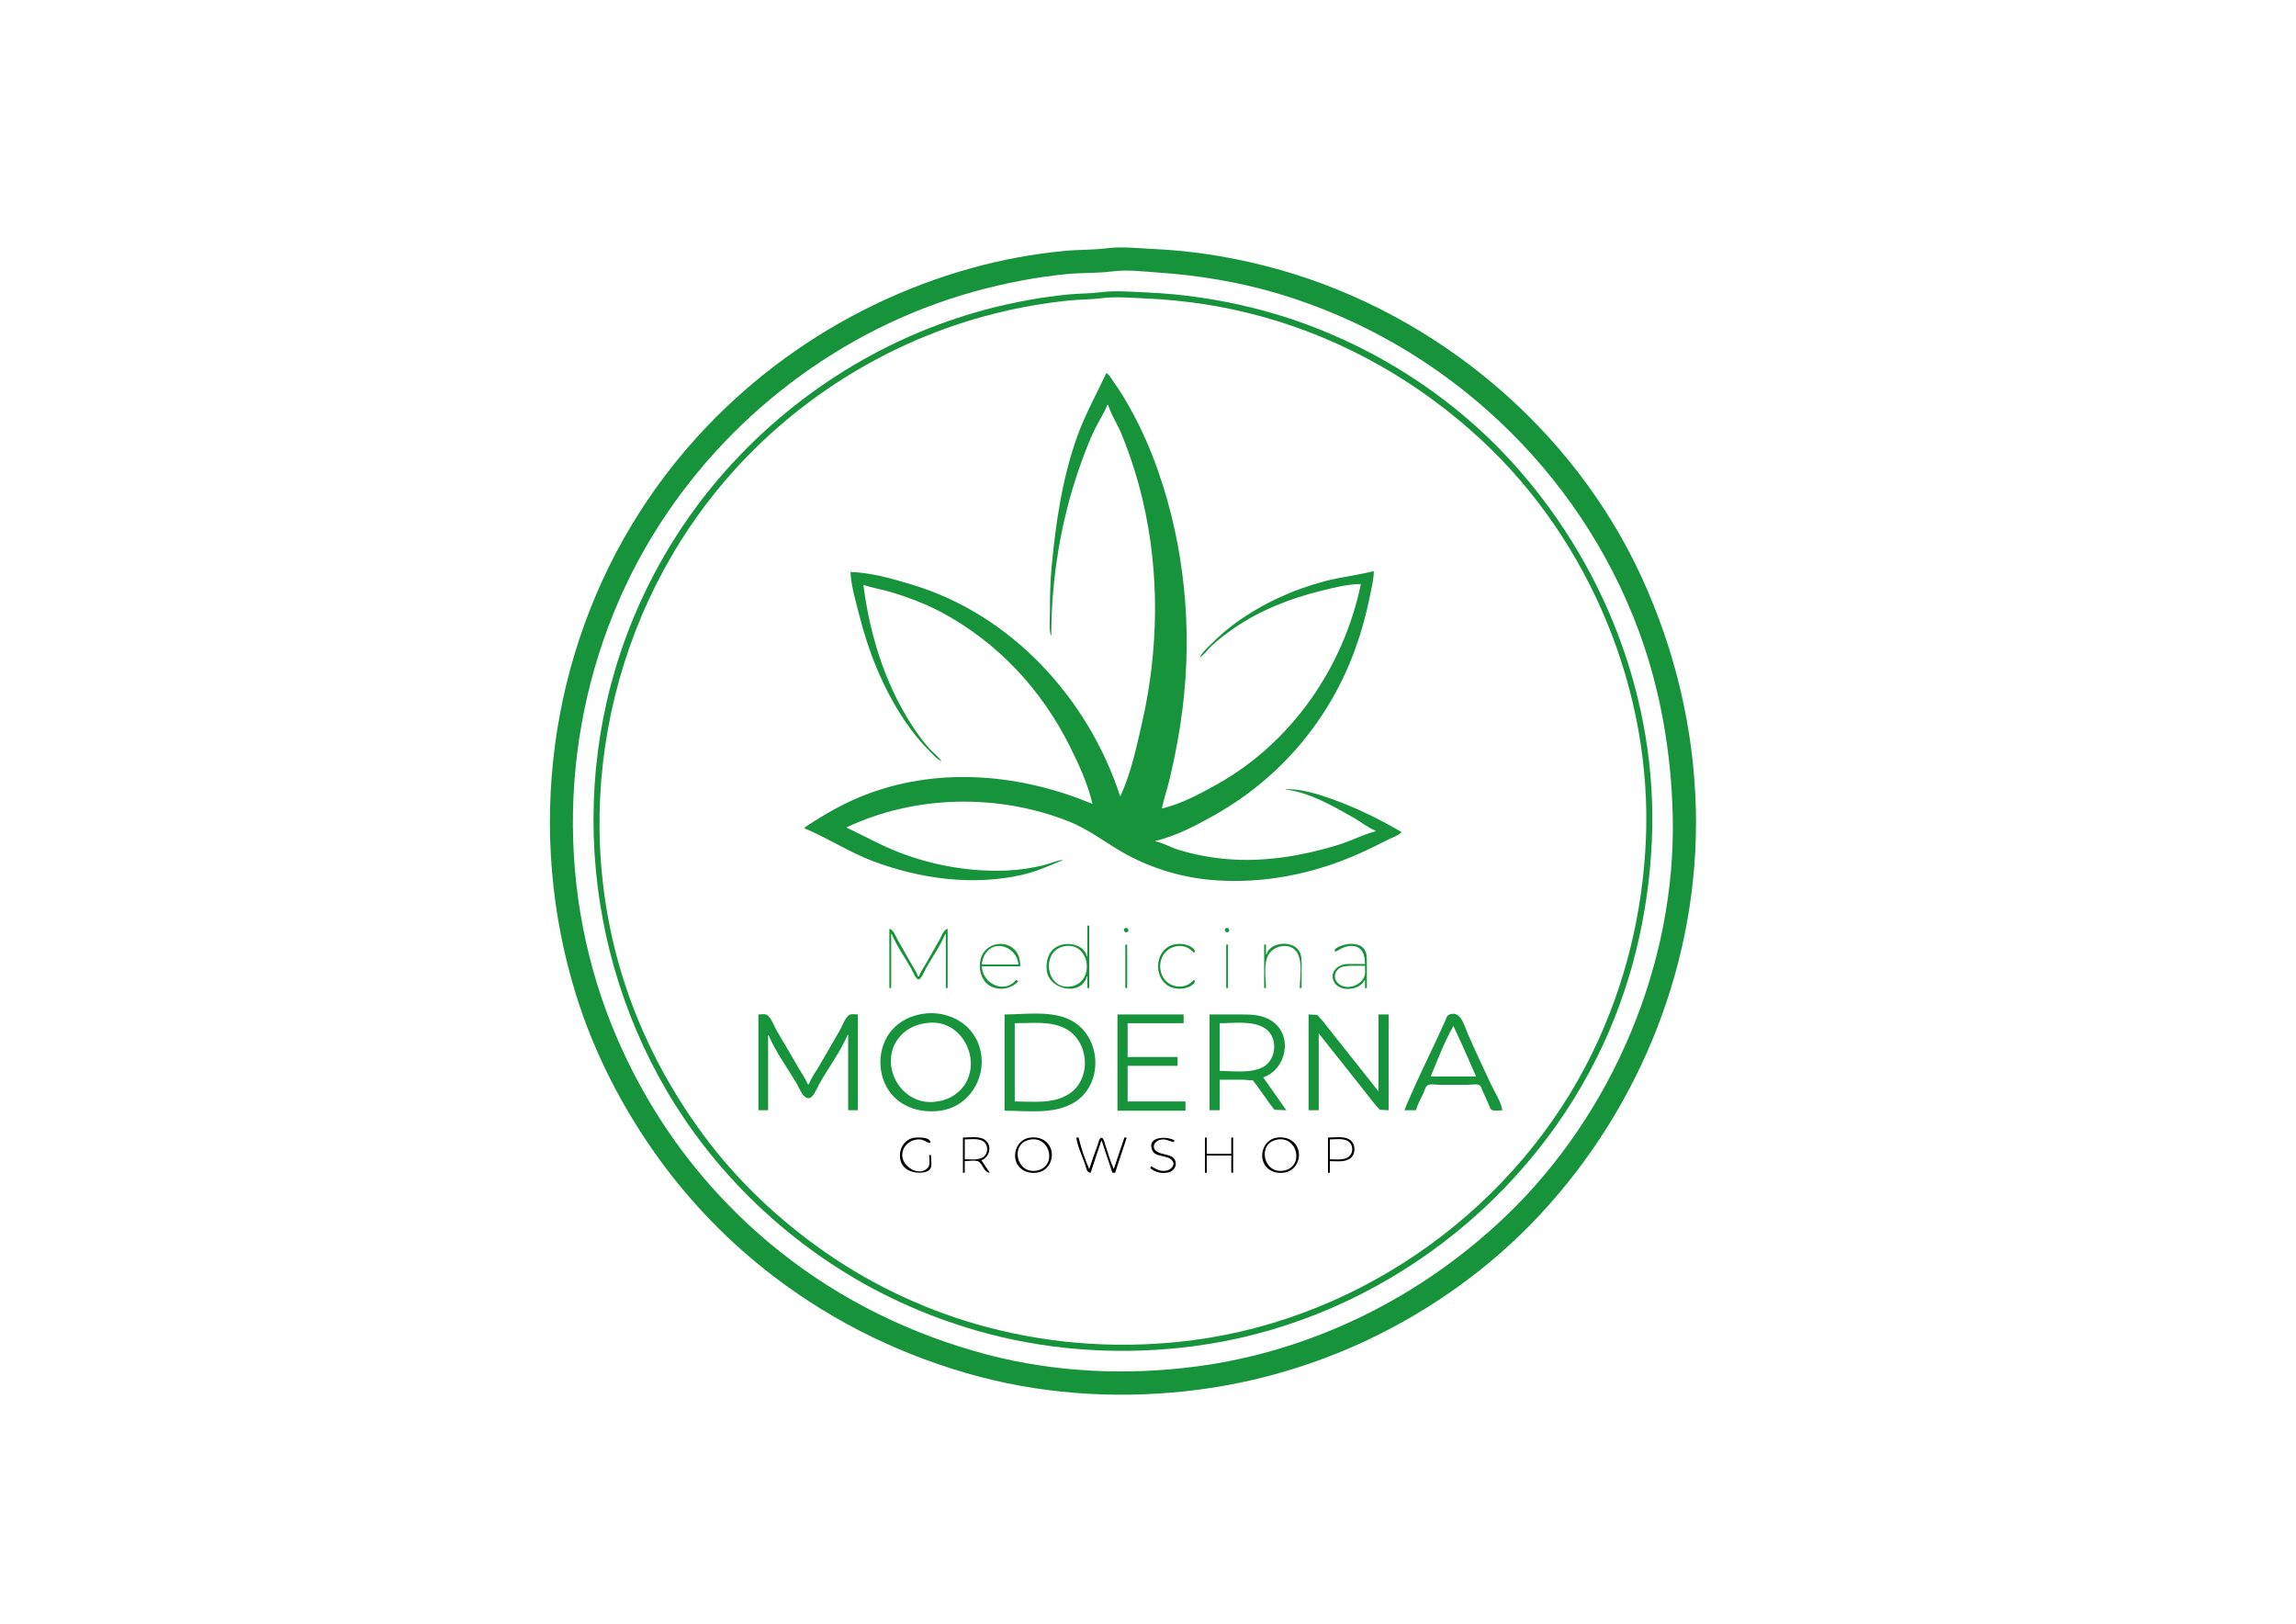 <?xml version="1.0" standalone="yes"?>
<svg xmlns="http://www.w3.org/2000/svg" width="4962" height="3509">
<path style="fill:#ffffff; stroke:none;" d="M0 0L0 3509L4962 3509L4962 0L0 0z"/>
<path style="fill:#17943b; stroke:none;" d="M2392 536.424C2361.81 540.389 2330.44 539.224 2300 542.17C2232.34 548.718 2164.5 561.216 2099 579.424C1806.52 660.728 1549.39 847.293 1384.69 1103C1185.43 1412.37 1136.08 1799.42 1245.03 2150C1284.3 2276.37 1346.06 2395.85 1423.42 2503C1493.01 2599.37 1577.51 2686.03 1672 2758.12C1805.04 2859.61 1956.29 2932.6 2118 2975.12C2271.21 3015.4 2434.31 3023.32 2591 3002.72C2717.21 2986.12 2840.91 2949.58 2956 2895.22C3094.81 2829.65 3223.19 2737.42 3327.91 2625C3548.3 2388.42 3672.91 2071.91 3664.99 1748C3660.74 1574.38 3620.17 1404.84 3547.69 1247C3400.5 926.438 3106.09 679.973 2768 583.579C2678.2 557.975 2585.23 542.041 2492 537.961C2459.55 536.541 2424.39 532.169 2392 536.424z"/>
<path style="fill:#ffffff; stroke:none;" d="M2404 586.424C2371.87 590.644 2338.4 589.034 2306 592.17C2237.78 598.772 2170 612.073 2104 630.424C1817.39 710.113 1567.02 901.667 1411.81 1155C1234.66 1444.14 1190.47 1804.41 1291.03 2128C1324.34 2235.19 1373.24 2337.32 1435 2431C1503.04 2534.19 1588.34 2627.04 1685 2704C1817.55 2809.53 1970.36 2884.14 2134 2927.12C2280.16 2965.5 2435.62 2972.36 2585 2952.72C2836.6 2919.63 3071.02 2802.93 3254 2627.96C3484.66 2407.4 3622.81 2081.75 3614.99 1762C3611.69 1627.32 3589.33 1493.95 3542.95 1367C3414.89 1016.54 3121.94 742.372 2765 635.28C2679.68 609.681 2591.7 594.983 2503 588.911C2471.17 586.732 2435.79 582.249 2404 586.424z"/>
<path style="fill:#17943b; stroke:none;" d="M2379 631.424C2356.32 634.404 2332.85 633.958 2310 636.17C2250.73 641.906 2191.59 652.742 2134 667.884C1900.6 729.255 1691.27 865.527 1538.42 1052C1451.51 1158.04 1384.01 1280.97 1340.67 1411C1216.68 1782.95 1294.21 2204.15 1545.44 2506C1620.51 2596.2 1709.33 2674.76 1808 2738.31C1908.8 2803.23 2020.08 2851.64 2136 2882.12C2280.77 2920.18 2432.92 2928.19 2581 2908.72C2952.35 2859.89 3283.47 2620.53 3450.73 2286C3523.86 2139.74 3562.83 1978.91 3569.96 1816C3583.28 1511.64 3465.71 1210.99 3258.91 989C3112.5 831.826 2917.23 717.684 2709 665.626C2633.49 646.748 2556.66 635.359 2479 631.961C2446.79 630.551 2411.06 627.213 2379 631.424z"/>
<path style="fill:#ffffff; stroke:none;" d="M2380 644.424C2357.63 647.363 2334.53 646.917 2312 649.169C2257.45 654.623 2203.19 664.178 2150 677.475C1919.55 735.087 1709.37 867.448 1557.44 1050C1304.25 1354.19 1226.91 1779.91 1359.69 2153C1397.86 2260.23 1452.38 2360.45 1519.88 2452C1593.59 2551.95 1685.89 2638.6 1788 2708.97C1893.05 2781.38 2011.62 2835.68 2135 2868.12C2279.91 2906.22 2430.66 2915.22 2579 2895.72C2947.69 2847.24 3280.67 2606.95 3442.74 2272C3512.04 2128.79 3550.02 1973.67 3556.96 1815C3570.96 1495.11 3437.23 1170.28 3203 952.089C3068.38 826.683 2906.43 733.894 2729 684.576C2646.73 661.708 2562.16 648.688 2477 644.961C2445.74 643.593 2411.12 640.337 2380 644.424z"/>
<path style="fill:#17943b; stroke:none;" d="M2391 806C2369.45 852.159 2344.86 895.75 2327.69 944C2295.6 1034.18 2281.85 1128.26 2272.83 1223C2269.61 1256.82 2269 1291 2269 1325C2269 1339.68 2266.85 1358.97 2271 1373L2272 1373C2272 1249.41 2293.19 1121.61 2334.69 1005C2344.08 978.633 2354.06 952.211 2366.26 927C2374.59 909.776 2386.48 892.902 2393 875L2395 875C2401.07 896.085 2415.04 916.479 2423.4 937C2442.17 983.127 2457.62 1030.53 2469.12 1079C2506.78 1237.9 2504.1 1405.17 2467.65 1564C2455.75 1615.88 2443.63 1672.6 2421 1721C2352.19 1509.53 2186.24 1327.86 1971 1263.28C1929.05 1250.69 1882.1 1236.91 1838 1236C1839.27 1265.45 1848.99 1297.46 1856.13 1326C1876.58 1407.82 1907.91 1486.7 1955 1557C1970.56 1580.22 1988.24 1602.24 2008 1622C2015.93 1629.93 2024.49 1640.55 2035 1645C2028 1635.07 2017.37 1627.07 2009.17 1618C1993.88 1601.09 1980.26 1582.24 1968.05 1563C1911.16 1473.35 1879.27 1368.87 1866 1264C1884.08 1270.12 1903.61 1273.04 1922 1278.42C1961.33 1289.93 2000.9 1304.79 2037 1324.31C2157.77 1389.62 2251.02 1490.55 2312.25 1613C2331.72 1651.95 2351.14 1694.39 2361 1737C2208.62 1673.64 2036.42 1656.53 1879 1714.05C1829.07 1732.3 1782.98 1758.35 1739 1788L1739 1790C1789.19 1810.9 1834.8 1841.25 1886 1860.57C1987.43 1898.86 2102.48 1914.76 2209 1890.35C2239.91 1883.27 2266.98 1871.08 2296 1859L2296 1858C2281.59 1860.13 2267.28 1866.73 2253 1870.12C2227.98 1876.05 2201.66 1879.84 2176 1880.96C2097.83 1884.38 2018.07 1870.37 1945 1842.58C1904.64 1827.22 1867.88 1806.18 1829 1788C1977.58 1717.6 2158.09 1714.29 2311 1775.45C2356.03 1793.46 2392.73 1823.83 2435 1846.69C2493.26 1878.2 2559.94 1897.46 2626 1902.09C2734.08 1909.67 2841.25 1887.82 2940 1843.31C2960.96 1833.86 2981.44 1823.53 3002 1813.25C3010.51 1808.99 3022.75 1805.29 3029 1798C2981.14 1769.77 2930.34 1745 2878 1726.31C2846.48 1715.05 2812.73 1705 2779 1705L2779 1706C2830.82 1712.69 2881.37 1741.85 2926 1767.28C2941.28 1775.99 2956.6 1788.79 2973 1795L2973 1796C2944.79 1803.71 2918.12 1817.81 2890 1826.28C2815.78 1848.64 2737.58 1862.22 2660 1856.91C2621.61 1854.28 2583.85 1847.38 2547 1836.28C2530.44 1831.29 2513.87 1821 2497 1818L2497 1817C2542.64 1806.44 2588.62 1781.9 2629 1758.85C2769.41 1678.71 2875.35 1552.16 2929.69 1400C2942.73 1363.49 2952.99 1326.02 2960.6 1288C2964.09 1270.54 2968.95 1251.85 2969 1234C2934.13 1243.02 2897.98 1246.69 2863 1255.88C2794.95 1273.78 2729.21 1303.86 2672 1344.86C2651.86 1359.29 2633.5 1375.5 2616 1393C2607.94 1401.06 2597.5 1410.36 2593 1421C2602.71 1414.1 2610.23 1403.26 2619 1395.09C2633.57 1381.52 2649.62 1369.32 2666 1358.03C2722.52 1319.07 2786.7 1293.7 2853 1277.13C2880.99 1270.13 2912.02 1262.24 2941 1262C2903.88 1441.82 2791 1605.04 2630 1694.86C2593.31 1715.33 2552.24 1737.46 2511 1747C2515.52 1725.14 2522.96 1703.75 2528.12 1682C2539.92 1632.21 2549.4 1581.79 2555.72 1531C2577.1 1359.13 2560.23 1182.84 2503.34 1019C2483.92 963.052 2458.99 908.713 2428.4 858C2420.75 845.318 2412.46 833.054 2403.86 821C2400.17 815.831 2396.76 808.943 2391 806z"/>
<path style="fill:#ffffff; stroke:none;" d="M2510 1747L2511 1748L2510 1747z"/>
<path style="fill:#17943b; stroke:none;" d="M2350 2000L2350 2066L2349 2066C2340.58 2037.39 2300.17 2032.94 2279 2048.76C2264.09 2059.91 2260.29 2079.45 2262.17 2097C2266.64 2138.54 2335.99 2154.23 2349 2110L2350 2110L2350 2135L2354 2135L2354 2000L2350 2000M2430.6 2006.03C2426.18 2009.5 2431.62 2017.11 2436.57 2013.82C2442.07 2010.15 2435.56 2002.14 2430.6 2006.03M2648.6 2006.03C2644.18 2009.5 2649.62 2017.11 2654.57 2013.82C2660.07 2010.15 2653.56 2002.14 2648.6 2006.03M1922 2007L1922 2135L1926 2135L1926 2018L1927 2018C1937.87 2043.98 1955.36 2068.51 1969.28 2093C1971.84 2097.51 1979.3 2116.36 1985.01 2116.36C1991.15 2116.36 1998.22 2097.72 2000.86 2093C2014.62 2068.34 2032.1 2044.05 2043 2018L2044 2018L2044 2135L2048 2135L2048 2007C2039.34 2008.41 2034.16 2023.98 2030.15 2031L2001.15 2082C1996.06 2090.93 1989.11 2100.19 1986 2110L1984 2110C1981.11 2100.18 1974.21 2090.87 1969.15 2082L1940.15 2031C1936.03 2023.77 1930.95 2008.41 1922 2007M2200 2121L2200 2120L2196 2117C2170.9 2149.27 2122.76 2125.11 2122 2088L2205 2088C2205 2074.45 2202.11 2060.99 2191.91 2051.17C2170.39 2030.47 2132.62 2038.57 2121.45 2066C2114.07 2084.15 2116.83 2108.33 2130.3 2122.91C2148.32 2142.42 2183.05 2140.15 2200 2121M2580 2117C2564.8 2136.53 2534.46 2136.45 2518.3 2117.99C2503.99 2101.63 2503.7 2075.77 2517.47 2059C2521.84 2053.68 2527.55 2049.52 2534 2047.07C2541.01 2044.4 2548.59 2043.28 2556 2044.62C2565.57 2046.34 2574.03 2051.33 2580 2059C2586.22 2053.46 2578.11 2048.25 2573 2045.34C2562.52 2039.37 2548.69 2038.1 2537 2040.9C2491.32 2051.83 2491.32 2124.17 2537 2135.1C2548.55 2137.87 2562.67 2136.55 2573 2130.66C2578.11 2127.75 2586.22 2122.54 2580 2117M2737 2062L2736 2062L2736 2041L2732 2041L2732 2135L2736 2135C2736 2113.89 2730.44 2083.13 2740.9 2064C2752.95 2041.97 2789.44 2035.05 2803.65 2059C2815.35 2078.72 2809 2112.84 2809 2135L2813 2135L2813 2086C2813 2074.37 2813.53 2062.96 2806.36 2053C2790.89 2031.49 2745.45 2035.55 2737 2062M2950 2083C2937.01 2083 2923.98 2082.7 2911 2083.01C2889.65 2083.54 2870.01 2104.18 2885.22 2124.91C2899.52 2144.4 2939.03 2138.96 2949 2118L2950 2118L2950 2135L2954 2135L2954 2079C2954 2068.5 2954.31 2057.42 2946.79 2049.04C2935.53 2036.52 2913.35 2037.91 2899 2043.43C2895.24 2044.87 2884.21 2048.91 2884.21 2053.92C2884.21 2057.29 2888.57 2055.35 2890 2054.5C2900.15 2048.49 2909.75 2043.52 2922 2044.04C2944.6 2045 2950 2063.78 2950 2083M2432 2041L2432 2135L2436 2135L2436 2041L2432 2041M2650 2041L2650 2135L2654 2135L2654 2041L2650 2041z"/>
<path style="fill:#ffffff; stroke:none;" d="M2122 2084L2201 2084C2198.08 2047.25 2148.99 2026.77 2128.34 2063C2124.67 2069.44 2122.59 2076.64 2122 2084M2301 2044.46C2248.19 2053.8 2259.92 2140.07 2314 2131.56C2367.88 2123.08 2355.8 2034.78 2301 2044.46M2950 2087C2939.34 2087 2928.65 2086.75 2918 2087.01C2912.82 2087.14 2907.04 2087.67 2902 2088.9C2887.08 2092.54 2879.31 2110.66 2890.21 2122.96C2906.15 2140.93 2938.19 2131.54 2947.73 2112C2951.4 2104.47 2950 2095.17 2950 2087z"/>
<path style="fill:#17943b; stroke:none;" d="M1996 2190.43C1969.97 2194.16 1945.89 2205.16 1928.17 2225C1894.25 2263 1894.31 2326.51 1927.3 2365C1953.49 2395.56 1995.31 2405.7 2034 2399.73C2106.8 2388.48 2143.7 2303.76 2107.57 2241C2085.48 2202.61 2039 2184.27 1996 2190.43M1639 2192L1639 2399L1660 2399L1660 2237L1661 2237C1676.64 2273.28 1701.97 2308.03 1722.2 2342C1728.04 2351.8 1734.97 2373.53 1747.98 2372.98C1757.74 2372.57 1766.82 2348.82 1771.28 2341C1790.96 2306.49 1816.29 2272.47 1832 2236L1833 2236L1833 2399L1854 2399L1854 2192C1848.9 2192 1839.82 2190.25 1835.38 2193.03C1826.63 2198.49 1819.69 2218.08 1814.58 2227C1800.02 2252.39 1785.27 2277.68 1770.58 2303C1763.12 2315.85 1753.11 2329.04 1748 2343L1746 2343C1740.43 2330.07 1731.85 2318.19 1724.85 2306C1709.86 2279.88 1694.61 2253.87 1679.2 2228C1673.69 2218.75 1666.78 2198.75 1657.62 2193.03C1653.18 2190.25 1644.1 2192 1639 2192M2171 2192L2171 2400C2220.43 2400 2280.56 2409.08 2324 2380.66C2386.83 2339.54 2379.51 2237.06 2313 2203.81C2271.49 2183.06 2216.02 2192 2171 2192M2415 2192L2415 2400L2562 2400L2562 2380L2437 2380L2437 2303L2545 2303L2545 2284L2437 2284L2437 2211L2558 2211L2558 2192L2415 2192M2614 2192L2614 2399L2636 2399L2636 2333L2687 2333L2707.82 2334.6L2719.42 2350L2742.71 2383L2754.3 2397.97L2780 2399L2730 2328C2780.09 2310.95 2795.47 2237.74 2749 2206.36C2728.03 2192.19 2704.28 2192 2680 2192L2614 2192M2828 2192L2828 2399L2850 2399L2850 2233L2948.4 2357L2970.42 2385L2982.04 2397.97L3001 2399L3001 2192L2979 2192L2979 2358L2881.42 2235L2858.42 2206L2846.96 2193.03L2828 2192M3035 2399L3060 2399C3063.75 2385.99 3071.06 2373.31 3076.69 2361C3078.78 2356.43 3080.47 2348.9 3084.42 2345.6C3089.49 2341.37 3103.67 2344 3110 2344L3173 2344C3179.22 2344 3192.28 2341.52 3197.58 2345.03C3201.14 2347.38 3202.79 2354.25 3204.42 2358C3208.52 2367.39 3212.97 2376.64 3217.14 2386C3218.72 2389.55 3220.15 2395.68 3223.5 2397.97C3228.49 2401.4 3241.07 2399 3247 2399C3243.64 2380.14 3229.97 2359.35 3221.78 2342C3204.44 2305.27 3187.12 2268.28 3171 2231C3163.75 2214.23 3156.09 2181.78 3131.21 2192.6C3126.73 2194.56 3125.12 2201.95 3123.22 2206C3117.3 2218.62 3111.7 2231.38 3105.78 2244C3081.75 2295.25 3056.48 2346.64 3035 2399z"/>
<path style="fill:#ffffff; stroke:none;" d="M2003 2210.43C1983.21 2213.12 1964.67 2220.02 1950.09 2234.17C1892.66 2289.88 1942.52 2390.1 2021 2380.71C2036.07 2378.91 2050.42 2374.51 2063 2365.79C2133.83 2316.71 2089.15 2198.7 2003 2210.43M2193 2211L2193 2380C2232.33 2380 2277.86 2386.26 2312 2362.65C2360.24 2329.3 2353.26 2248.6 2302 2222.26C2269.45 2205.53 2228.42 2211 2193 2211M2636 2211L2636 2314C2665.21 2314 2702.14 2319.83 2729 2306.02C2759.63 2290.27 2762.74 2239.92 2733 2221.47C2706.07 2204.76 2666.25 2211 2636 2211M3141 2217C3121.74 2250.84 3106.96 2290.03 3092 2326L3190 2326L3157.31 2252L3141 2217z"/>
<path style="fill:#010101; stroke:none;" d="M2012 2496L2008 2496C2008 2503.15 2010.68 2517.13 2005.68 2522.79C1986.79 2544.15 1950.44 2520.86 1949.86 2497C1949.37 2476.47 1967.19 2461.55 1987 2462.01C1995.1 2462.2 1999.85 2466.48 2006.98 2469.21C2008.75 2469.9 2011.48 2469.65 2010.65 2467.02C2007.59 2457.18 1988.71 2457.91 1981 2458C1957 2458.29 1942.03 2480.31 1945.3 2503C1948.42 2524.65 1967.16 2534.03 1987 2534C1994.69 2533.99 2004.16 2532.74 2009.68 2526.67C2015.16 2520.64 2012 2503.77 2012 2496M2081 2458L2081 2534L2085 2534L2085 2509C2092.66 2509 2109.55 2505.83 2115.82 2510.49C2124.43 2516.89 2126.82 2533.6 2139 2534L2121 2507C2139.16 2500.7 2145.37 2474.06 2127.96 2462.56C2115.44 2454.29 2095.31 2458 2081 2458M2224 2458.46C2196.42 2463.44 2184.7 2498.26 2201.53 2520C2211.21 2532.5 2227.94 2536.25 2243 2533.54C2270.58 2528.56 2282.3 2493.74 2265.47 2472C2255.79 2459.5 2239.06 2455.75 2224 2458.46M2326 2458C2328.93 2477.85 2338.99 2497.98 2345.33 2517C2347.67 2524 2348.27 2533.71 2357 2534L2380 2465L2381 2465L2404 2534L2410 2534L2435 2458L2430 2458L2407 2526C2399.78 2509.71 2394.64 2491.91 2389 2475C2387.77 2471.31 2385.45 2459.05 2380.83 2458.47C2375.56 2457.8 2373.54 2470.44 2372.19 2474C2365.71 2491.12 2359.66 2508.6 2354 2526C2344.77 2505.18 2336.13 2480.17 2331 2458L2326 2458M2488 2520L2486 2523L2486 2524C2496.41 2533.5 2511.22 2536.48 2525 2533.32C2536.01 2530.79 2543.77 2520.39 2540.2 2509C2534.76 2491.68 2509.6 2496.99 2498.1 2486.66C2488.51 2478.04 2495.51 2466.5 2506 2463.22C2517.83 2459.52 2526.07 2465.5 2537 2468L2538 2464C2522 2454.7 2477.85 2455.13 2490.01 2485C2496.92 2501.98 2523.21 2494.6 2533.57 2508.04C2540.74 2517.35 2530.94 2526.94 2522 2529.24C2509.11 2532.56 2498.51 2526.48 2488 2520M2604 2458L2604 2534L2608 2534L2608 2497L2661 2497L2661 2534L2665 2534L2665 2458L2661 2458L2661 2493L2608 2493L2608 2458L2604 2458M2758 2458.46C2730.42 2463.44 2718.7 2498.26 2735.53 2520C2745.21 2532.5 2761.94 2536.25 2777 2533.54C2804.58 2528.56 2816.3 2493.74 2799.47 2472C2789.79 2459.5 2773.06 2455.75 2758 2458.46M2870 2458L2870 2534L2874 2534L2874 2509C2887.32 2509 2903.95 2511.44 2916 2504.47C2931.04 2495.76 2930.72 2470.68 2915.99 2461.96C2903.4 2454.5 2884.08 2458 2870 2458z"/>
<path style="fill:#ffffff; stroke:none;" d="M2085 2462L2085 2505C2096.98 2505 2113.29 2507.21 2124 2500.78C2136.83 2493.06 2136.48 2471.84 2123 2465C2112.09 2459.46 2096.86 2462 2085 2462M2226 2462.47C2181.95 2470.72 2196.37 2537.39 2240 2529.54C2285.39 2521.37 2270.67 2454.09 2226 2462.47M2760 2462.47C2715.95 2470.72 2730.37 2537.39 2774 2529.54C2819.38 2521.37 2804.67 2454.09 2760 2462.47M2874 2462L2874 2505C2885.98 2505 2902.29 2507.21 2913 2500.78C2925.83 2493.06 2925.48 2471.84 2912 2465C2901.09 2459.46 2885.86 2462 2874 2462z"/>
</svg>
